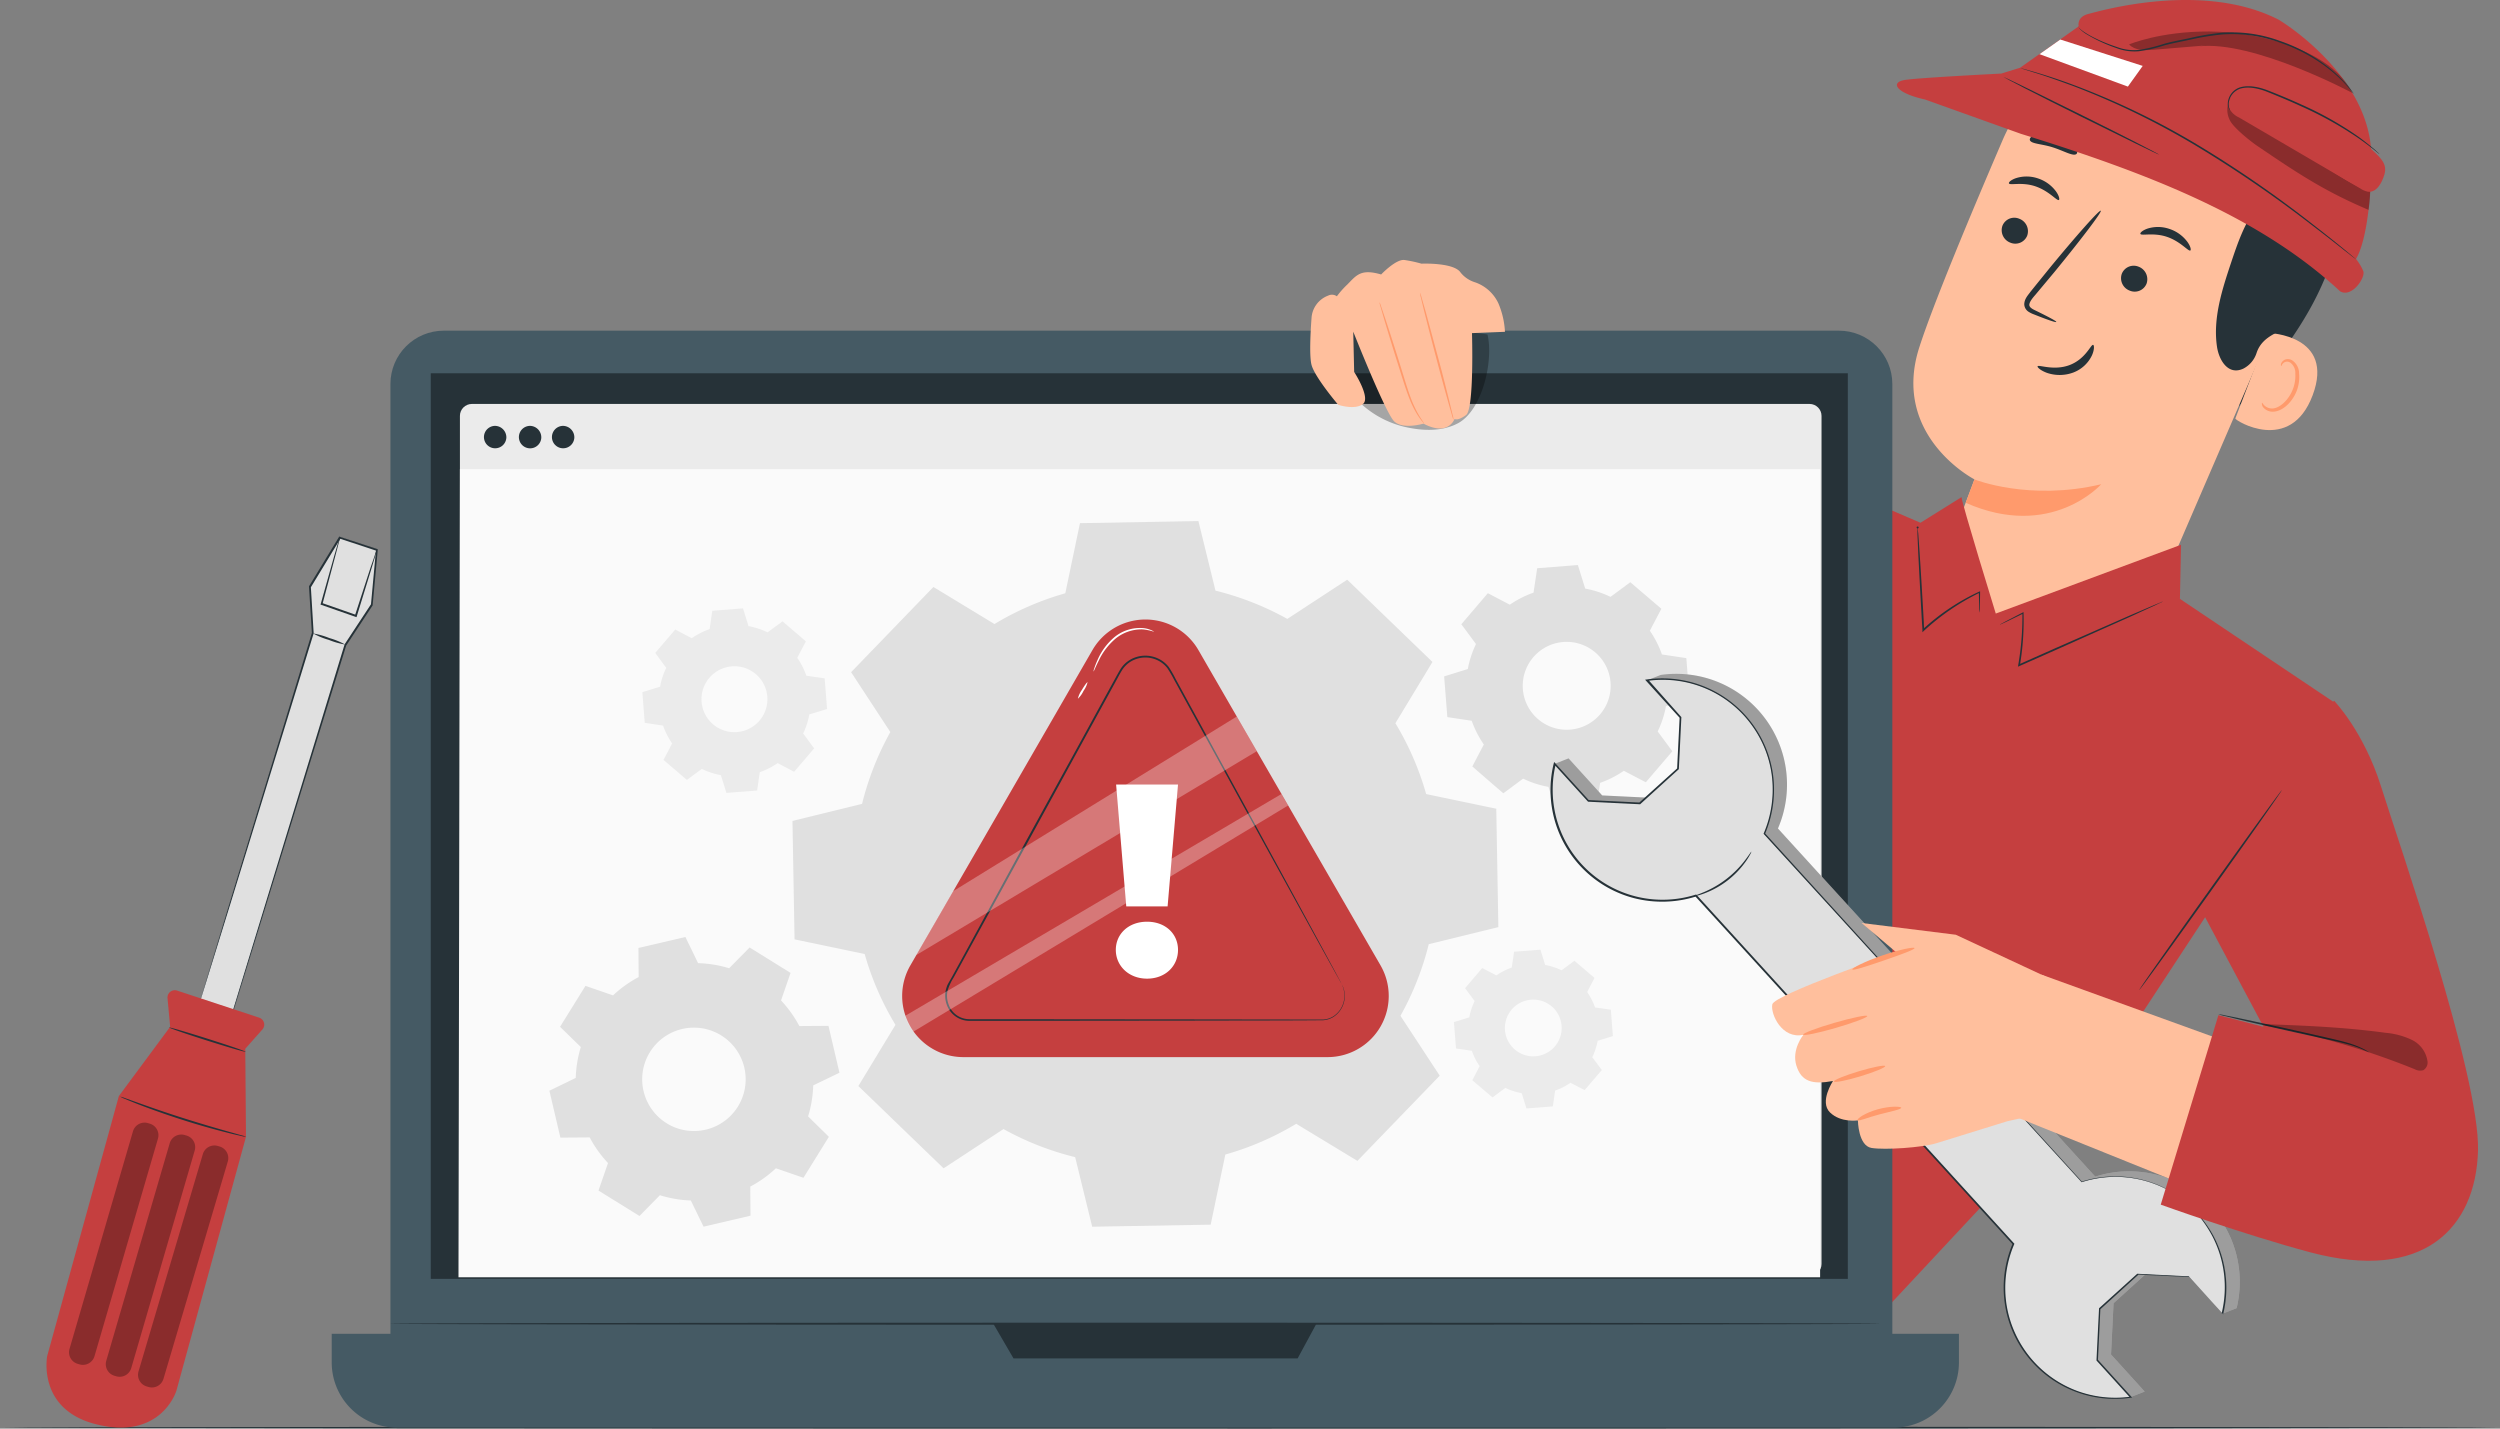 <svg width="420" height="240" fill="none" xmlns="http://www.w3.org/2000/svg"><rect width="100%" height="100%" fill="#808080" stroke="none"/><path d="M419.5 239.84c0 .086-93.804.16-209.491.16C94.323 240 .5 239.926.5 239.84c0-.086 93.786-.16 209.509-.16 115.723 0 209.491.074 209.491.16Z" fill="#263238"/><path d="M33.206 169.469c.166-.517 19.34-63.174 19.34-63.174l-.48-7.782 5.016-8.255 6.227 2.061-.85 9.227-4.43 6.73-19.285 62.995-5.538-1.802Z" fill="#E0E0E0"/><path d="m33.206 169.469.37.105 1.064.332 4.104 1.285-.068.037c3.12-10.217 10.332-33.863 19.218-62.977l4.424-6.723v.067l.85-9.227.11.166-.517-.166-5.71-1.888.185-.068-5.015 8.255v-.092c.16 2.653.317 5.247.473 7.781v.056c-5.606 18.202-10.46 33.967-13.913 45.187-1.735 5.617-3.126 10.089-4.08 13.17-.474 1.538-.849 2.725-1.101 3.537l-.29.917-.104.314c.02-.102.048-.203.08-.302.062-.215.148-.516.265-.904.246-.812.615-1.993 1.058-3.519.93-3.075 2.283-7.553 3.981-13.163 3.434-11.257 8.246-27.066 13.809-45.33v.056c-.16-2.535-.322-5.128-.486-7.782v-.092l5.015-8.255.061-.11.123.042 5.717 1.883.51.172.124.037v.129c-.29 3.168-.578 6.299-.855 9.227v.074l-4.425 6.729v-.043c-8.978 29.053-16.251 52.668-19.402 62.885v.056h-.055l-4.11-1.36-1.04-.35-.37-.148Z" fill="#263238"/><path d="M28.585 172.502 19.97 184.14 7.928 227.814s-1.73 8.907 8.11 11.436c11.076 2.842 13.6-5.623 13.6-5.623l11.69-42.647-.122-14.788 2.886-3.254a1.228 1.228 0 0 0-.523-1.962l-13.833-4.564a1.234 1.234 0 0 0-1.497.686 1.23 1.23 0 0 0-.097.587l.443 4.817Z" fill="#C53F3F"/><path d="M41.28 176.703c-.031.086-2.93-.757-6.474-1.882-3.544-1.126-6.406-2.11-6.375-2.196.03-.086 2.923.762 6.473 1.888 3.551 1.126 6.4 2.104 6.375 2.19ZM41.354 190.986a4.125 4.125 0 0 1-.862-.147 69.262 69.262 0 0 1-2.32-.554 123.23 123.23 0 0 1-7.562-2.165 134.828 134.828 0 0 1-7.428-2.615 86.938 86.938 0 0 1-2.209-.898 4.343 4.343 0 0 1-.787-.375c.286.059.567.145.836.258l2.24.8c1.896.677 4.517 1.593 7.44 2.522 2.923.929 5.593 1.71 7.526 2.258l2.295.646c.285.064.563.155.83.27Z" fill="#263238"/><path d="m25.157 188.77-.301-.088a2.03 2.03 0 0 0-2.518 1.381l-10.66 36.548a2.03 2.03 0 0 0 1.38 2.518l.302.088a2.03 2.03 0 0 0 2.518-1.381l10.66-36.548a2.03 2.03 0 0 0-1.381-2.518ZM31.33 190.771l-.301-.087a2.03 2.03 0 0 0-2.518 1.38l-10.66 36.549a2.03 2.03 0 0 0 1.38 2.517l.302.088a2.03 2.03 0 0 0 2.518-1.38l10.66-36.549a2.031 2.031 0 0 0-1.381-2.518ZM36.9 192.613l-.301-.089a2.03 2.03 0 0 0-2.524 1.37L23.27 230.399a2.03 2.03 0 0 0 1.37 2.523l.301.089a2.03 2.03 0 0 0 2.524-1.37l10.806-36.505a2.03 2.03 0 0 0-1.37-2.523Z" fill="#000" opacity=".3"/><path d="M57.986 108.282a12.78 12.78 0 0 1-2.745-.781 12.3 12.3 0 0 1-2.634-1.083 13.36 13.36 0 0 1 2.739.781c.918.259 1.804.623 2.64 1.083ZM63.321 92.32a4.996 4.996 0 0 1-.215.86c-.179.615-.413 1.39-.702 2.35l-2.461 7.997-.05.154-.153-.05-2.837-.99-2.917-1.021-.141-.049.043-.142c.886-3.162 1.667-5.936 2.246-7.996.283-.954.51-1.741.689-2.332.072-.286.167-.565.283-.837a4.993 4.993 0 0 1-.178.868l-.616 2.356c-.547 2.048-1.286 4.829-2.135 7.997l-.098-.191L57 102.315l2.831.99-.203.105 2.585-7.941c.32-.954.615-1.729.787-2.32.083-.285.19-.563.32-.83ZM376.168 68.212c4.166-5.02 8.332-10.088 11.581-15.747 3.249-5.66 5.538-11.983 5.704-18.504 0-.99-.4-7.849-1.354-8.125-.676-.197-1.144 5.862-1.698 6.299-5.317 4.158-8.769 10.328-10.756 16.774a88.463 88.463 0 0 0-3.477 19.303Z" fill="#263238"/><path d="M321.899 106.363c1.662-4.306 9.846-25.836 9.803-25.836-.043 0-14.098-7.332-9.23-22.268 2.338-7.215 8.362-21.677 13.962-34.706a29.258 29.258 0 0 1 14.963-15.15 29.27 29.27 0 0 1 21.275-.997l1.434.486c15.175 6.151 18.461 22.434 11.895 37.425l-30.152 69.817-26.424-8.162-7.526-.609Z" fill="#FFBF9D"/><path d="M331.708 80.54s9.187 3.69 21.297.811c0 0-8.381 9.467-22.768 3.119l1.471-3.93Z" fill="#FF9A6C"/><path d="M336.41 37.929a2.244 2.244 0 0 0 1.323 2.836 2.15 2.15 0 0 0 2.836-1.175 2.237 2.237 0 0 0-1.323-2.836 2.135 2.135 0 0 0-2.371.463c-.201.204-.36.446-.465.712ZM337.505 30.812c.172.37 2.184-.283 4.467.498 2.283.782 3.576 2.46 3.914 2.289.166-.08.068-.671-.486-1.452a6.118 6.118 0 0 0-3.015-2.172 5.885 5.885 0 0 0-3.692-.049c-.887.302-1.274.72-1.188.886ZM356.464 45.993a2.23 2.23 0 0 0 1.323 2.83 2.143 2.143 0 0 0 2.837-1.175 2.249 2.249 0 0 0-1.323-2.836 2.152 2.152 0 0 0-2.372.47 2.146 2.146 0 0 0-.465.712ZM359.589 39.295c.167.369 2.185-.277 4.468.498s3.569 2.46 3.914 2.294c.16-.086.067-.676-.487-1.451a6.148 6.148 0 0 0-3.021-2.178 5.865 5.865 0 0 0-3.692-.05c-.862.302-1.268.72-1.182.887ZM345.455 54.089c.056-.124-1.286-.85-3.489-1.92-.56-.258-1.077-.56-1.04-.996.037-.437.462-1.015.973-1.593l3.23-3.863c4.535-5.537 8.031-10.132 7.803-10.316-.228-.185-4.08 4.146-8.615 9.663-1.102 1.366-2.16 2.664-3.163 3.913-.443.615-1.077 1.23-1.077 2.19a1.555 1.555 0 0 0 .671 1.175c.295.195.614.354.948.473 2.264.904 3.704 1.403 3.759 1.274ZM351.652 57.94c-.369-.142-1.231 2.337-3.926 3.376-2.695 1.04-5.274-.117-5.409.222-.086.141.431.676 1.532 1.089a6.57 6.57 0 0 0 4.468-.044 5.694 5.694 0 0 0 3.132-2.884c.443-.997.375-1.717.203-1.76ZM362.845 30.068c0 .695 2.4 1.174 4.972 2.399 2.572 1.224 4.498 2.694 5.04 2.257.246-.215.067-.929-.616-1.845a9.567 9.567 0 0 0-7.624-3.55c-1.108.087-1.766.412-1.772.739ZM341.018 23.535c.228.658 1.981.615 3.883 1.23 1.901.615 3.384 1.532 3.932 1.113.252-.209.178-.812-.357-1.544a5.926 5.926 0 0 0-6.301-1.913c-.849.339-1.249.8-1.157 1.114Z" fill="#263238"/><path d="M381.041 55.934c.296 0 11.243.424 7.489 10.457-3.754 10.033-13.088 4.214-12.996 3.918.092-.295 5.507-14.375 5.507-14.375Z" fill="#FFBF9D"/><path d="M380.032 67.67c.055 0 .129.191.375.437.348.336.815.522 1.298.517 1.231 0 2.733-1.347 3.459-3.143.35-.853.503-1.774.449-2.694a2.136 2.136 0 0 0-.819-1.846.946.946 0 0 0-1.23.092c-.24.234-.253.456-.308.456-.055 0-.154-.253.08-.616.147-.224.363-.395.615-.485a1.423 1.423 0 0 1 1.065.104 2.636 2.636 0 0 1 1.231 2.245 6.428 6.428 0 0 1-.443 3.033c-.825 2-2.566 3.512-4.179 3.39a2.034 2.034 0 0 1-1.507-.868c-.16-.363-.129-.615-.086-.621Z" fill="#FF9A6C"/><path d="M349.277 9.448c-1.28-1.513 5.606-4.92 10.289-5.18 7.076-.417 16.928 1.428 21.875 5.137 5.969 4.46 10.246 9.922 11.268 17.298 1.021 7.375-.437 14.954-3.299 21.83-.874 2.099-1.944 4.22-3.766 5.58-2.246 1.68-5.47 2.042-6.529 5.149a4.49 4.49 0 0 1-2.215 2.657c-2.584 1.23-4.123-1.445-4.449-3.69-.695-4.774.855-9.554 2.388-14.149 1.089-3.248 2.215-6.563 4.307-9.288 1.132-1.483 2.523-2.756 3.575-4.306 1.053-1.55 1.736-3.488 1.231-5.278a6.305 6.305 0 0 0-.498-1.138 11.203 11.203 0 0 0-9.612-5.954c-6.418-.166-17.23-.886-18.984-3.765-2.566-4.146-2.744-6.274-2.744-6.274l-2.837 1.371Z" fill="#263238"/><path d="M382.727 3.266c.646.326 15.766 9.664 15.667 23.283-.098 13.619-2.59 16.953-2.59 16.953a8.372 8.372 0 0 1 1.23 2.06c.406 1.034-1.914 4.54-3.901 3.372-13.575-12.592-32.282-19.826-53.622-26.451l-16.098-5.764c-4.713-1.027-5.889-2.78-3.587-3.254 1.766-.369 16.387-1.107 16.387-1.107l3.156-.972 9.846-6.957s-.381-1.575 1.619-2.085c1.999-.511 19.18-5.537 31.893.922Z" fill="#C53F3F"/><path d="M339.357 11.41s.216.087.616.222l1.846.578c1.587.474 3.846 1.274 6.627 2.295a132.401 132.401 0 0 1 20.744 10.137 203.056 203.056 0 0 1 19.076 13.078c2.363 1.79 4.239 3.279 5.538 4.306l1.507 1.175c.345.264.536.393.536.393s-.166-.16-.505-.442l-1.47-1.23a263.66 263.66 0 0 0-5.496-4.368A189.054 189.054 0 0 0 369.3 24.39a126.384 126.384 0 0 0-20.848-10.082 95.034 95.034 0 0 0-9.095-2.897Z" fill="#263238"/><path d="M395.244 15.643s-16.689-8.932-25.907-7.85l1.083-.147-8.615.714c-1.458.123-3.126.166-4.122-.899 0 0 5.224-2.214 13.476-2.171 8.252.043 20.362 2.971 24.085 10.353Z" fill="#000" opacity=".3"/><path d="M395.465 15.79a13.402 13.402 0 0 0-1.231-1.58 23.32 23.32 0 0 0-4.049-3.655 27.534 27.534 0 0 0-7.193-3.69 23.188 23.188 0 0 0-9.79-1.36c-1.706.172-3.4.451-5.071.837-1.612.363-3.181.615-4.664 1.045-1.36.451-2.756.785-4.172.997a8.061 8.061 0 0 1-3.655-.486c-4.363-1.433-6.72-3.248-6.425-3.45a.713.713 0 0 0 .228.46c.354.347.751.646 1.181.892a25.353 25.353 0 0 0 4.96 2.283c1.19.46 2.47.64 3.741.529 1.433-.2 2.845-.524 4.222-.966 1.452-.4 3.04-.67 4.652-1.034 1.66-.37 3.341-.64 5.033-.812a23.338 23.338 0 0 1 9.68 1.323 28.17 28.17 0 0 1 7.163 3.599 24.702 24.702 0 0 1 4.079 3.561c.437.474.764.855.973 1.12.209.264.338.387.338.387Z" fill="#263238"/><path d="M398.198 32.177c-3.163-1.113-5.28-2.755-8.191-4.527-3.077-1.882-6.221-3.605-9.23-5.635-2.283-1.537-5.046-3.161-6.061-5.536a3.87 3.87 0 0 0-.056 3.808c.646 1.23 3.385 3.426 4.554 4.22 6.652 4.52 11.273 7.609 18.707 10.752a23.3 23.3 0 0 0 .27-3.075" fill="#000" opacity=".3"/><path d="M398.357 25.042c1.711 1.556 2.739 2.565 2.209 4.306-.437 1.44-1.323 3.076-2.812 2.848a3.638 3.638 0 0 1-1.231-.541l-20.38-11.928a3.375 3.375 0 0 1-1.686-1.624c-.406-1.156.615-2.423 1.791-2.743 1.175-.32 2.43 0 3.599.406 6.634 2.147 12.683 5.444 18.51 9.27" fill="#C53F3F"/><path d="M374.678 18.546a2.257 2.257 0 0 1-.259-1.156 2.896 2.896 0 0 1 1.846-2.46c1.305-.444 3.034-.149 4.732.54 1.699.69 3.612 1.47 5.538 2.363a61.561 61.561 0 0 1 9.582 5.314c1.156.794 2.049 1.495 2.67 1.981l.702.572c.079.07.166.133.258.185 0 0-.068-.086-.221-.228l-.671-.615c-.616-.51-1.471-1.23-2.622-2.06a56.274 56.274 0 0 0-9.581-5.408 108.71 108.71 0 0 0-5.581-2.356c-1.735-.682-3.514-.978-4.923-.48a2.996 2.996 0 0 0-1.883 2.64 1.95 1.95 0 0 0 .191.891c.057.105.132.199.222.277Z" fill="#263238"/><path d="m346.126 6.637 13.851 4.435-2.492 3.476-14.848-5.45 3.489-2.46Z" fill="#fff"/><path d="M362.741 25.983c.031-.074-5.797-3.076-13.027-6.656-7.23-3.58-13.138-6.477-13.138-6.403 0 .074 5.797 3.075 13.027 6.655 7.231 3.58 13.101 6.472 13.138 6.404Z" fill="#263238"/><path d="m366.229 100.611.185-9.092-31.125 11.559s-5.753-18.682-5.753-19.562l-6.898 4.306-11.464-4.92-11.464-5.66-23.187 40.599-24.325 71.687 57.302 38.213 42.496-45.52 25.845-39.369 14.202-24.925-25.814-17.316Z" fill="#C53F3F"/><path d="M332.521 102.942a6.15 6.15 0 0 1-.043-.91c0-.615 0-1.489-.037-2.547l.141.087a39 39 0 0 0-9.371 6.415l-.247.234v-.338c0-.406-.049-.837-.073-1.274-.253-4.459-.462-8.495-.616-11.423l-.147-3.463v-.941a.166.166 0 0 1-.135-.179.17.17 0 0 1 .053-.107.168.168 0 0 1 .112-.043.166.166 0 0 1 .031.33c0 .245.049.559.086.934.062.867.142 2.036.24 3.457.197 2.922.437 6.957.689 11.417 0 .437.05.867.068 1.273l-.264-.11a36.735 36.735 0 0 1 9.501-6.36l.147-.062v.153c0 1.058-.043 1.913-.055 2.547a6.166 6.166 0 0 1-.08.91ZM363.362 101.048a1.775 1.775 0 0 1-.357.191l-1.04.498-3.852 1.765-12.775 5.709-6.067 2.682-.258.11.049-.276c.501-2.884.735-5.808.701-8.735l.142.086-2.874 1.396-.769.357c-.172.08-.265.117-.271.104.076-.061.158-.113.246-.153l.745-.406 2.837-1.477.135-.073v.166a44.634 44.634 0 0 1-.615 8.814l-.209-.166 6.061-2.694 12.811-5.628 3.902-1.673 1.064-.437a1.77 1.77 0 0 1 .394-.16Z" fill="#263238"/><path d="M308.946 55.553H74.558c-4.951 0-8.965 4.012-8.965 8.962V226.75c0 4.95 4.014 8.963 8.965 8.963h234.388c4.952 0 8.966-4.013 8.966-8.963V64.515c0-4.95-4.014-8.962-8.966-8.962Z" fill="#455A64"/><path d="M55.728 224.074H329.1v4.817a10.952 10.952 0 0 1-10.953 10.949H66.682a10.953 10.953 0 0 1-10.954-10.949v-4.817Z" fill="#455A64"/><path d="M310.436 62.713H72.368v152.14h238.068V62.713ZM166.88 222.389l3.39 5.825h47.733l3.151-5.825H166.88Z" fill="#263238"/><path d="M304.005 67.862H79.278c-1.112 0-2.012.9-2.012 2.01V212.35c0 1.111.9 2.011 2.012 2.011h224.727c1.111 0 2.012-.9 2.012-2.011V69.873c0-1.111-.901-2.011-2.012-2.011Z" fill="#EBEBEB"/><path d="M305.778 214.577H77.026l.24-135.766h228.512v135.766Z" fill="#FAFAFA"/><path d="M96.49 73.52a1.883 1.883 0 1 1-1.884-1.974 1.932 1.932 0 0 1 1.883 1.974ZM85.068 73.52a1.883 1.883 0 1 1-1.883-1.974 1.932 1.932 0 0 1 1.883 1.974ZM90.939 73.52a1.882 1.882 0 0 1-3.734.243 1.882 1.882 0 0 1 1.85-2.217 1.933 1.933 0 0 1 1.883 1.974ZM315.746 222.389c0 .098-55.997.172-125.07.172-69.074 0-125.083-.074-125.083-.172 0-.098 55.997-.178 125.083-.178 69.085 0 125.07.08 125.07.178Z" fill="#263238"/><path d="M167.071 104.837a48.812 48.812 0 0 1 11.9-5.167l2.462-11.78 19.9-.35 2.868 11.687a49.008 49.008 0 0 1 12.073 4.749l10.061-6.588 14.319 13.822-6.227 10.291a48.702 48.702 0 0 1 5.169 11.903l11.778 2.46.351 19.894-11.692 2.866a48.713 48.713 0 0 1-4.757 12.032l6.597 10.058-13.827 14.314-10.283-6.232a48.727 48.727 0 0 1-11.907 5.168l-2.461 11.779-19.907.345-2.861-11.688a48.65 48.65 0 0 1-12.043-4.718l-10.061 6.595-14.319-13.823 6.234-10.278a48.74 48.74 0 0 1-5.176-11.903l-11.777-2.461-.351-19.893 11.692-2.867a48.865 48.865 0 0 1 4.75-12.069l-6.59-10.057 13.827-14.314 10.258 6.225Zm10.608 26.506a21.344 21.344 0 0 0-4.218 23.339 21.353 21.353 0 0 0 31.752 9.024 21.345 21.345 0 0 0 2.662-32.892 21.368 21.368 0 0 0-15.212-5.978c-2.804.05-5.57.653-8.141 1.773a21.334 21.334 0 0 0-6.843 4.753v-.019Z" fill="#E0E0E0"/><path d="M246.58 112.446c.273-1.471.738-2.9 1.385-4.25l-2.462-3.322 4.455-5.216 3.692 1.931a16.866 16.866 0 0 1 3.982-2.024l.615-4.103 6.837-.535 1.23 3.955a16.82 16.82 0 0 1 4.253 1.391l3.322-2.46 5.219 4.459-1.933 3.691a16.76 16.76 0 0 1 2.031 3.986l4.098.615.536 6.84-3.957 1.23a16.628 16.628 0 0 1-1.391 4.251l2.462 3.328-4.455 5.21-3.693-1.931a16.76 16.76 0 0 1-3.987 2.029l-.615 4.103-6.837.536-1.231-3.962a16.802 16.802 0 0 1-4.252-1.384l-3.329 2.461-5.206-4.509 1.932-3.691a16.907 16.907 0 0 1-2.03-3.986l-4.098-.615-.536-6.841 3.957-1.23.006.043Zm9.273 2.073a7.379 7.379 0 0 0 4.344 7.439 7.389 7.389 0 0 0 8.438-1.74 7.375 7.375 0 0 0-2.242-11.659 7.382 7.382 0 0 0-10.54 5.96ZM96.723 181.113c.05-1.767.338-3.519.856-5.21l-3.49-3.402 4.271-6.877 4.628 1.6a19.882 19.882 0 0 1 4.307-3.076l-.037-4.89 7.889-1.846 2.135 4.398c1.768.05 3.521.337 5.212.855l3.44-3.487 6.88 4.269-1.6 4.625a19.914 19.914 0 0 1 3.077 4.306l4.892-.037 1.846 7.88-4.406 2.123a19.942 19.942 0 0 1-.862 5.21l3.489 3.432-4.27 6.883-4.628-1.599a19.766 19.766 0 0 1-4.307 3.076l.037 4.89-7.883 1.845-2.141-4.398a19.668 19.668 0 0 1-5.194-.886l-3.434 3.488-6.885-4.269 1.599-4.626a19.912 19.912 0 0 1-3.076-4.305l-4.923.036-1.846-7.879 4.4-2.141.024.012Zm11.403 2.215a8.685 8.685 0 0 0 7.061 6.574 8.696 8.696 0 0 0 8.781-4 8.681 8.681 0 0 0-.329-9.64 8.696 8.696 0 0 0-9.034-3.392 8.683 8.683 0 0 0-6.479 10.476v-.018Z" fill="#E0E0E0"/><path d="M110.882 115.405a12.396 12.396 0 0 1 1.046-3.205l-1.846-2.51 3.36-3.93 2.769 1.457a12.828 12.828 0 0 1 3.003-1.531l.455-3.076 5.157-.406.923 2.984c1.11.206 2.188.558 3.206 1.045l2.511-1.845 3.926 3.359-1.453 2.768a12.5 12.5 0 0 1 1.526 3.001l3.077.449.406 5.155-2.978.898a12.76 12.76 0 0 1-1.04 3.205l1.846 2.504-3.36 3.931-2.769-1.458a12.529 12.529 0 0 1-3.003 1.531l-.449 3.076-5.157.4-.929-2.984a12.451 12.451 0 0 1-3.206-1.045l-2.504 1.845-3.932-3.359 1.452-2.768a12.5 12.5 0 0 1-1.526-3.001l-3.077-.456-.4-5.154 2.984-.923-.018.043Zm6.984 2.504a5.536 5.536 0 0 0 7.022 4.888 5.54 5.54 0 0 0 3.998-4.671 5.534 5.534 0 0 0-2.782-5.482 5.536 5.536 0 0 0-6.925 1.225 5.535 5.535 0 0 0-1.313 4.04ZM246.839 170.92c.178-.953.48-1.88.898-2.755l-1.606-2.153 2.886-3.377 2.382 1.23a10.834 10.834 0 0 1 2.578-1.316l.388-2.658 4.43-.344.794 2.565c.955.175 1.882.477 2.757.898l2.154-1.606 3.378 2.885-1.231 2.375c.553.798.995 1.667 1.317 2.583l2.658.388.345 4.429-2.566.793a10.862 10.862 0 0 1-.898 2.756l1.606 2.153-2.886 3.371-2.376-1.23c-.8.549-1.669.992-2.584 1.316l-.388 2.651-4.43.345-.794-2.559a11.153 11.153 0 0 1-2.757-.898l-2.154 1.605-3.39-2.885 1.231-2.374a10.794 10.794 0 0 1-1.317-2.577l-2.653-.388-.35-4.429 2.566-.794h.012Zm6 2.147a4.762 4.762 0 0 0 3.282 4.167 4.77 4.77 0 0 0 5.714-6.713 4.776 4.776 0 0 0-7.875-.912 4.756 4.756 0 0 0-1.121 3.458Z" fill="#EBEBEB"/><path d="M192.417 177.595h-30.602a10.281 10.281 0 0 1-8.871-5.132 10.28 10.28 0 0 1-1.38-5.121 10.279 10.279 0 0 1 1.36-5.126l15.31-26.506 15.303-26.506a10.282 10.282 0 0 1 14.029-3.754c1.562.9 2.859 2.195 3.761 3.754l15.31 26.506 15.31 26.506a10.272 10.272 0 0 1-8.898 15.379h-30.632Z" fill="#C53F3F"/><path d="M225.375 165.255s.079.154.233.474a4.202 4.202 0 0 1-.406 3.949 4.124 4.124 0 0 1-1.151 1.144 3.754 3.754 0 0 1-1.759.579c-5.219.055-12.751.043-22.067.067l-32.724.037h-4.677a4.028 4.028 0 0 1-3.772-2.731 4.392 4.392 0 0 1-.154-2.461c.049-.203.117-.406.185-.615.067-.209.178-.387.27-.572l.616-1.076c.787-1.446 1.587-2.898 2.387-4.368l9.92-18.201 9.981-18.19c1.604-2.94 3.183-5.825 4.738-8.655.394-.701.757-1.409 1.175-2.104a4.74 4.74 0 0 1 1.723-1.71 5.065 5.065 0 0 1 4.628-.209 4.86 4.86 0 0 1 1.846 1.464c.42.638.8 1.302 1.138 1.987.72 1.316 1.434 2.614 2.129 3.894a2488.7 2488.7 0 0 1 4.068 7.449 13641.476 13641.476 0 0 1 17.845 32.744l2.855 5.271c.32.615.566 1.058.733 1.378l.246.474s-.099-.154-.271-.461l-.763-1.36-2.911-5.247c-2.51-4.57-6.153-11.165-10.633-19.321l-7.329-13.355-4.086-7.437c-.701-1.279-1.409-2.577-2.135-3.894a19.997 19.997 0 0 0-1.126-1.931 4.575 4.575 0 0 0-1.723-1.372 4.775 4.775 0 0 0-4.357.197 4.496 4.496 0 0 0-1.612 1.612c-.406.67-.775 1.39-1.163 2.091l-4.738 8.655c-3.213 5.881-6.548 11.964-9.957 18.202l-9.962 18.189c-.806 1.47-1.6 2.928-2.394 4.368a9.127 9.127 0 0 0-1.015 2.177 4.086 4.086 0 0 0 .141 2.307 3.689 3.689 0 0 0 3.483 2.528h4.677l32.724.031 22.061.031a3.633 3.633 0 0 0 1.704-.542 4.097 4.097 0 0 0 1.139-1.107c.473-.696.726-1.52.726-2.362a4.652 4.652 0 0 0-.486-2.018Z" fill="#263238"/><path d="M187.457 159.584c0-2.713 2.166-4.737 5.249-4.737 3.083 0 5.2 2.024 5.2 4.737s-2.117 4.829-5.2 4.829-5.249-2.153-5.249-4.829Zm.049-27.786h10.4l-1.748 20.472h-6.947l-1.705-20.472ZM193.882 106.141a8.344 8.344 0 0 0-1.945-.406 6.934 6.934 0 0 0-4.443 1.489 11.007 11.007 0 0 0-2.91 3.764c-.56 1.108-.825 1.846-.874 1.815.017-.182.06-.36.129-.529.154-.471.335-.933.542-1.384a10.362 10.362 0 0 1 2.935-3.925 6.77 6.77 0 0 1 4.652-1.451c.503.037.995.158 1.458.356.302.142.468.253.456.271ZM181.082 117.387a4.22 4.22 0 0 1 .671-1.477c.449-.757.874-1.336.954-1.293a4.183 4.183 0 0 1-.677 1.453c-.228.496-.55.943-.948 1.317Z" fill="#fff"/><path d="m207.776 120.375-47.683 29.367-6.191 10.727 57.24-34.269-3.366-5.825ZM215.283 133.391l-63.203 37.265a6.779 6.779 0 0 0 1.372 2.658l62.945-37.991-1.114-1.932Z" fill="#fff" opacity=".3"/><path d="M371.478 202.889a18.618 18.618 0 0 0-19.476-5.216l-5.889-6.459-.818-.917-46.601-51.111a18.599 18.599 0 0 0-2.292-18.661 18.612 18.612 0 0 0-17.399-7.138l-2.277.904 7.92 5.309-.425 8.643-6.406 5.813-8.645-.425-5.649-6.225-2.332.917c-.671 5.21 2.824 11.779 6.633 15.993a18.614 18.614 0 0 0 19.445 5.222l47.382 51.967 1.453 1.618 4.492 4.921a18.583 18.583 0 0 0 3.316 19.819c3.791 4.183 8.825 6.976 14.061 6.834l2.339-.91-5.655-6.231.424-8.612 6.406-5.813 8.615.418 3.311 7.142 2.338-.917a18.586 18.586 0 0 0-4.271-16.885Z" fill="#E0E0E0"/><path d="M371.478 202.889a18.618 18.618 0 0 0-19.476-5.216l-5.889-6.459-.818-.917-46.601-51.111a18.599 18.599 0 0 0-2.292-18.661 18.612 18.612 0 0 0-17.399-7.138l-2.277.904 7.92 5.309-.425 8.643-6.406 5.813-8.645-.425-5.649-6.225-2.332.917c-.671 5.21 2.824 11.779 6.633 15.993a18.614 18.614 0 0 0 19.445 5.222l47.382 51.967 1.453 1.618 4.492 4.921a18.583 18.583 0 0 0 3.316 19.819c3.791 4.183 8.825 6.976 14.061 6.834l2.339-.91-5.655-6.231.424-8.612 6.406-5.813 8.615.418 3.311 7.142 2.338-.917a18.586 18.586 0 0 0-4.271-16.885Z" fill="#000" opacity=".3"/><path d="M369.14 203.8a18.61 18.61 0 0 0-19.469-5.211l-5.895-6.465-.819-.916-46.6-51.112a18.604 18.604 0 0 0-2.291-18.659 18.616 18.616 0 0 0-17.401-7.133l5.649 6.225-.418 8.612-6.418 5.837-8.615-.418-5.649-6.225a18.594 18.594 0 0 0 14.01 22.542c3.225.722 6.583.572 9.73-.434l47.382 51.966 1.459 1.618 4.492 4.921a18.596 18.596 0 0 0 10.033 24.559 18.615 18.615 0 0 0 9.658 1.209l-5.655-6.237.418-8.612 6.412-5.813 8.615.424 5.649 6.225a18.566 18.566 0 0 0-4.277-16.903Z" fill="#E0E0E0"/><path d="M369.14 203.8s.271.295.781.892c.728.908 1.372 1.88 1.926 2.903a18.608 18.608 0 0 1 1.662 13.108v.123l-.086-.092-5.655-6.219.049.031-8.615-.412h.061l-6.399 5.819v-.068a3143.41 3143.41 0 0 1-.413 8.643v-.08l5.606 6.182.148.16-.215.031a18.682 18.682 0 0 1-16.88-6.342 18.506 18.506 0 0 1-4.245-9.117 18.836 18.836 0 0 1 1.267-10.457v.148l-53.345-58.493.166.043a18.98 18.98 0 0 1-10.399.295 18.764 18.764 0 0 1-13.538-22.594l.074-.295.203.222 5.649 6.225-.111-.05 8.646.419-.117.043 6.449-5.819-.055.11c.141-2.915.283-5.788.424-8.642l.037.11-5.649-6.225-.191-.215.283-.037a18.767 18.767 0 0 1 17.907 7.689 18.653 18.653 0 0 1 3.391 9.061 19.077 19.077 0 0 1-1.446 9.227v-.147l53.258 58.536h-.073a18.662 18.662 0 0 1 15.322 1.802 19.56 19.56 0 0 1 3.224 2.46c.616.659.948.997.948.997l-.972-.972a20.579 20.579 0 0 0-3.237-2.46 18.622 18.622 0 0 0-15.242-1.735h-.043v-.037l-53.358-58.438-.061-.067.037-.08a18.844 18.844 0 0 0 1.415-9.117 18.288 18.288 0 0 0-3.347-8.919 18.457 18.457 0 0 0-17.624-7.56l.092-.252 5.575 6.286.043.044v.067a4413.11 4413.11 0 0 1-.418 8.612v.068l-.049.043-6.406 5.813-.049.043h-.068l-8.615-.425h-.068l-.043-.049-5.655-6.225.277-.068a18.45 18.45 0 0 0 13.87 22.356c3.194.721 6.522.58 9.643-.408h.092l.074.074c19.371 21.271 37.536 41.183 53.308 58.518l.061.067-.037.087a18.64 18.64 0 0 0-1.261 10.285 18.568 18.568 0 0 0 11.938 14.387 18.534 18.534 0 0 0 8.898.923l-.074.191-5.643-6.225-.031-.037v-.086c.148-3.033.29-5.955.425-8.612v-.074l6.418-5.801h.037l8.615.431c2.068 2.288 3.969 4.386 5.637 6.237h-.111a18.578 18.578 0 0 0-1.594-13.047 20.488 20.488 0 0 0-1.889-2.915c-.357-.585-.609-.898-.609-.898Z" fill="#263238"/><path d="M294.233 143.08a1.653 1.653 0 0 1-.203.461c-.216.4-.456.787-.72 1.157a14.924 14.924 0 0 1-7.052 5.419c-.426.16-.862.292-1.305.394a1.55 1.55 0 0 1-.492.08c0-.056.671-.24 1.717-.683a17.005 17.005 0 0 0 6.953-5.34c.696-.904 1.053-1.513 1.102-1.488Z" fill="#263238"/><path d="m346.274 165.28-17.698-8.243-15.82-1.974 5.809 4.921s-20.455 7.129-20.812 8.735c-.357 1.605 1.613 5.923 5.219 5.124 0 0-2.025 2.46-1.182 5.173s2.708 3.223 6.154 2.59c0 0-2.339 3.5-.505 5.284 1.834 1.784 4.689 1.334 4.689 1.334s.037 4.263 2.289 4.632c2.252.37 8.529-.067 10.873-.787l11.907-3.691 7.717-1.728 1.36-21.37Z" fill="#FFBF9D"/><path d="M313.697 170.693c.067.234-2.29 1.119-5.256 1.987-2.966.867-5.439 1.372-5.507 1.138-.068-.234 2.289-1.126 5.255-1.987 2.966-.861 5.44-1.372 5.508-1.138ZM316.706 179.102c.067.234-1.797 1.003-4.172 1.723-2.376.72-4.363 1.101-4.437.868-.074-.234 1.803-1.003 4.178-1.717 2.375-.714 4.363-1.102 4.431-.874ZM319.407 186.096c.043.265-1.655.615-3.649 1.12-1.994.504-3.55 1.231-3.692.978-.141-.252 1.323-1.267 3.446-1.846 2.123-.578 3.864-.467 3.895-.252ZM321.641 159.276c.068.24-2.252 1.083-5.126 2.073-2.874.991-5.218 1.747-5.317 1.52-.098-.228 2.13-1.36 5.034-2.356 2.905-.997 5.347-1.471 5.409-1.237Z" fill="#FF9A6C"/><path d="m342.939 163.73 38.33 13.877-2.24 26.297-42.201-17.008 6.111-23.166Z" fill="#FFBF9D"/><path d="M392.117 117.712s4.997 5.161 7.907 14.443c2.911 9.282 16.615 48.633 16.283 61.15-.363 12.949-9.083 22.188-28.245 17.07-11.433-3.075-25.057-7.996-25.057-7.996l9.686-31.827 7.575 1.95-12.234-22.957 24.085-31.833Z" fill="#C53F3F"/><path d="M383.342 132.752c.074.055-5.23 7.603-11.839 16.86-6.609 9.258-12.018 16.738-12.092 16.677-.074-.062 5.23-7.603 11.839-16.861 6.609-9.258 12.024-16.726 12.092-16.676ZM398.012 176.807s-.332-.159-.929-.436c-.85-.379-1.729-.69-2.628-.929-1.138-.314-2.517-.615-4.049-.941l-4.972-1.095c-3.526-.788-6.72-1.52-9.021-2.067l-2.726-.664a5.87 5.87 0 0 1-.991-.283 6.35 6.35 0 0 1 1.016.166l2.75.56c2.32.492 5.538 1.187 9.046 1.974l4.966 1.126c1.526.344 2.904.664 4.043 1.009a15.14 15.14 0 0 1 2.621 1.033c.227.116.447.245.659.388.078.043.15.097.215.159Z" fill="#263238"/><path d="M407.809 178.21a4.747 4.747 0 0 0-2.633-3.519 12.772 12.772 0 0 0-4.406-1.181c-6.886-.947-13.852-1.23-20.799-1.47l.615.277a129.686 129.686 0 0 1 25.076 7.308c.442.245.964.307 1.452.172a1.515 1.515 0 0 0 .695-1.587ZM249.897 56.192c-6.461-1.1-14.19.775-20.651-.326-.96-.16-2.019-.313-2.868.179-1.021.584-1.372 1.888-1.421 3.075a11.678 11.678 0 0 0 3.692 8.71 16.546 16.546 0 0 0 8.682 4.147c2.579.436 5.354.35 7.649-.892 4.037-2.19 5.975-10.458 4.917-14.893Z" fill="#000" opacity=".3"/><path d="M224.822 68.009s-3.92-4.595-4.486-6.711c-.376-1.403-.191-5.333 0-7.825a4.298 4.298 0 0 1 2.8-3.813 1.42 1.42 0 0 1 1.458.116 14.637 14.637 0 0 1 1.785-2.005c1.538-1.575 2.27-2.639 5.655-1.66 0 0 2.492-2.627 3.926-2.43a22.15 22.15 0 0 1 2.849.615s5.458-.234 6.578 1.5a5.003 5.003 0 0 0 2.461 1.643 6.77 6.77 0 0 1 3.895 3.55 14.09 14.09 0 0 1 1.09 4.754l-5.539.222s.394 12.74-1.003 13.766c-1.396 1.028-1.926.659-1.926.659s-1.064 2.99-5.218.78c0 0-3.446 1.04-4.923-.38-1.476-1.422-6.879-15.071-6.879-15.071l.154 6.766s2.849 4.386 1.452 5.413c-1.397 1.028-4.129.111-4.129.111Z" fill="#FFBF9D"/><path d="M231.738 50.742c.131.256.236.523.314.8l.751 2.214a454.557 454.557 0 0 1 2.357 7.351c.898 2.873 1.649 5.536 2.498 7.283.327.704.705 1.382 1.132 2.03.302.462.492.695.474.714-.018.018-.068-.043-.166-.154a5.694 5.694 0 0 1-.406-.486 12.41 12.41 0 0 1-1.231-2.005c-.917-1.778-1.686-4.417-2.597-7.284a456.369 456.369 0 0 1-2.27-7.381c-.259-.904-.48-1.655-.653-2.245a4.714 4.714 0 0 1-.203-.837ZM238.55 49.167c.123.264.218.54.283.825l.658 2.282c.536 1.925 1.231 4.595 2.043 7.548.813 2.952 1.471 5.634 1.951 7.578.228.923.412 1.698.56 2.3.083.281.136.57.16.862a5.336 5.336 0 0 1-.283-.825c-.172-.615-.388-1.365-.652-2.282a464.004 464.004 0 0 1-2.043-7.547 707.865 707.865 0 0 1-1.957-7.579c-.222-.929-.413-1.697-.554-2.306a4.526 4.526 0 0 1-.166-.856Z" fill="#FF9A6C"/></svg>